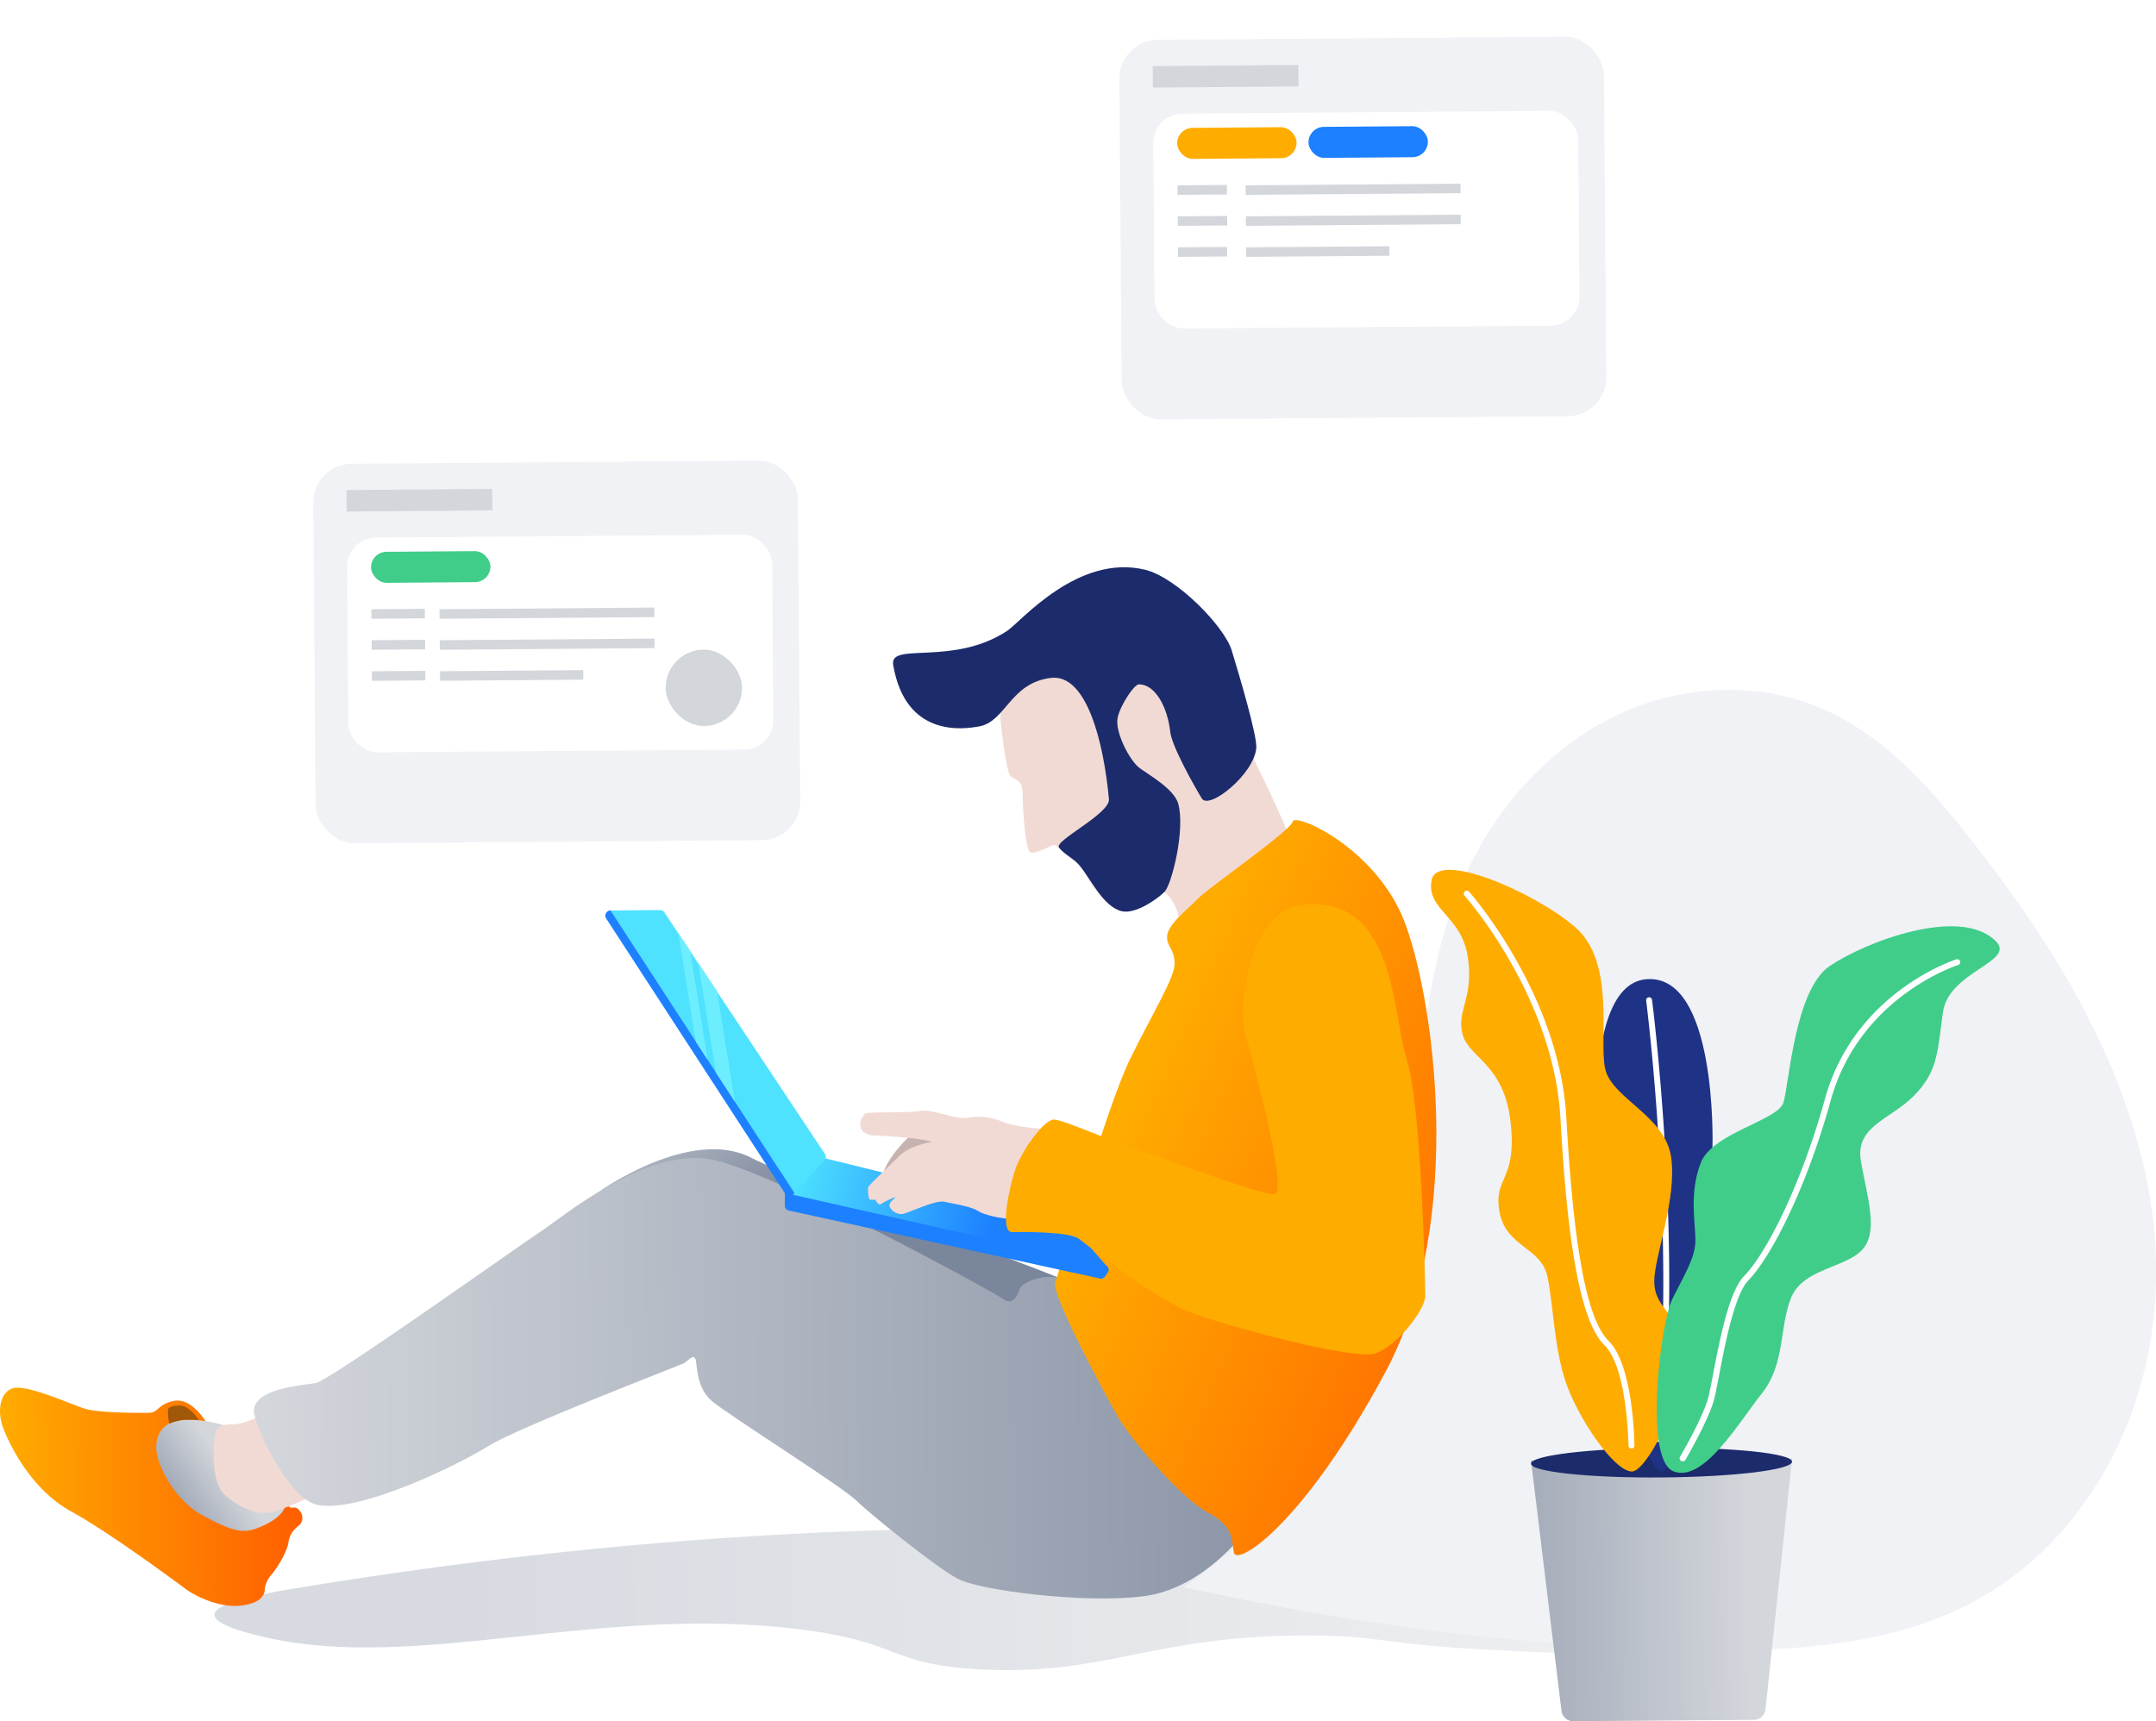 <?xml version="1.0" encoding="UTF-8"?> <svg xmlns="http://www.w3.org/2000/svg" xmlns:xlink="http://www.w3.org/1999/xlink" id="Layer_1" data-name="Layer 1" viewBox="0 0 445.5 355.74"><defs><style>.cls-1{mask:url(#mask);filter:url(#luminosity-noclip-13);}.cls-10,.cls-12,.cls-14,.cls-16,.cls-18,.cls-2,.cls-20,.cls-22,.cls-24,.cls-4,.cls-6,.cls-8{mix-blend-mode:multiply;}.cls-2{fill:url(#linear-gradient);}.cls-3{mask:url(#mask-2);filter:url(#luminosity-noclip-18);}.cls-4{fill:url(#linear-gradient-2);}.cls-5{mask:url(#mask-3);filter:url(#luminosity-noclip-19);}.cls-6{fill:url(#linear-gradient-3);}.cls-7{mask:url(#mask-4);filter:url(#luminosity-noclip-20);}.cls-8{fill:url(#linear-gradient-4);}.cls-9{mask:url(#mask-5);filter:url(#luminosity-noclip-21);}.cls-10{fill:url(#linear-gradient-5);}.cls-11{mask:url(#mask-6);filter:url(#luminosity-noclip-22);}.cls-12{fill:url(#linear-gradient-6);}.cls-13{mask:url(#mask-7);filter:url(#luminosity-noclip-14);}.cls-14{fill:url(#linear-gradient-7);}.cls-15{mask:url(#mask-8);filter:url(#luminosity-noclip-23);}.cls-16{fill:url(#linear-gradient-8);}.cls-17{mask:url(#mask-9);filter:url(#luminosity-noclip-24);}.cls-18{fill:url(#linear-gradient-9);}.cls-19{mask:url(#mask-10);filter:url(#luminosity-noclip-15);}.cls-20{fill:url(#linear-gradient-10);}.cls-21{mask:url(#mask-11);filter:url(#luminosity-noclip-16);}.cls-22{fill:url(#linear-gradient-11);}.cls-23{mask:url(#mask-12);filter:url(#luminosity-noclip-17);}.cls-24{fill:url(#linear-gradient-12);}.cls-25{opacity:0.3;fill:url(#linear-gradient-13);}.cls-26{fill:#f0f2f5;}.cls-27{fill:url(#linear-gradient-14);}.cls-28{fill:url(#linear-gradient-15);}.cls-29{fill:url(#linear-gradient-16);}.cls-30{fill:#a05708;}.cls-31{fill:#f2dad4;}.cls-32{fill:url(#linear-gradient-17);}.cls-33{fill:#1c2b6b;}.cls-34{fill:url(#linear-gradient-18);}.cls-35{fill:url(#linear-gradient-19);}.cls-36{fill:#c6b3af;}.cls-37{fill:#ffac00;}.cls-38{fill:#4ee2ff;}.cls-39{fill:#1c80ff;}.cls-40{fill:#6ceeff;}.cls-41{fill:#d3d6db;}.cls-42{fill:#fff;}.cls-43{fill:#40cd8a;}.cls-44{mask:url(#mask-13);}.cls-45{fill:url(#linear-gradient-20);}.cls-46{mask:url(#mask-14);}.cls-47{fill:url(#linear-gradient-21);}.cls-48{mask:url(#mask-15);}.cls-49{fill:url(#linear-gradient-22);}.cls-50{mask:url(#mask-16);}.cls-51{fill:url(#linear-gradient-23);}.cls-52{mask:url(#mask-17);}.cls-53{fill:url(#linear-gradient-24);}.cls-54{mask:url(#mask-18);}.cls-55{fill:url(#linear-gradient-25);}.cls-56{mask:url(#mask-19);}.cls-57{fill:url(#linear-gradient-26);}.cls-58{mask:url(#mask-20);}.cls-59{fill:url(#linear-gradient-27);}.cls-60{mask:url(#mask-21);}.cls-61{fill:url(#linear-gradient-28);}.cls-62{mask:url(#mask-22);}.cls-63{fill:url(#linear-gradient-29);}.cls-64{mask:url(#mask-23);}.cls-65{fill:url(#linear-gradient-30);}.cls-66{mask:url(#mask-24);}.cls-67{fill:url(#linear-gradient-31);}.cls-68{fill:url(#linear-gradient-32);}.cls-69{fill:#1e3286;}.cls-70{filter:url(#luminosity-noclip-12);}.cls-71{filter:url(#luminosity-noclip-11);}.cls-72{filter:url(#luminosity-noclip-10);}.cls-73{filter:url(#luminosity-noclip-9);}.cls-74{filter:url(#luminosity-noclip-8);}.cls-75{filter:url(#luminosity-noclip-7);}.cls-76{filter:url(#luminosity-noclip-6);}.cls-77{filter:url(#luminosity-noclip-5);}.cls-78{filter:url(#luminosity-noclip-4);}.cls-79{filter:url(#luminosity-noclip-3);}.cls-80{filter:url(#luminosity-noclip-2);}.cls-81{filter:url(#luminosity-noclip);}</style><filter id="luminosity-noclip" x="346.86" y="-10836.91" width="1.5" height="32766" color-interpolation-filters="sRGB"><feFlood flood-color="#fff" result="bg"></feFlood><feBlend in="SourceGraphic" in2="bg"></feBlend></filter><mask id="mask" x="346.86" y="-10836.91" width="1.5" height="32766" maskUnits="userSpaceOnUse"><g class="cls-81"></g></mask><linearGradient id="linear-gradient" x1="-967.45" y1="127.56" x2="-967.45" y2="27.49" gradientTransform="translate(1315.07 13.04)" gradientUnits="userSpaceOnUse"><stop offset="0"></stop><stop offset="1" stop-color="#fff"></stop></linearGradient><filter id="luminosity-noclip-2" x="374.52" y="-10836.91" width="2.97" height="32766" color-interpolation-filters="sRGB"><feFlood flood-color="#fff" result="bg"></feFlood><feBlend in="SourceGraphic" in2="bg"></feBlend></filter><mask id="mask-2" x="374.52" y="-10836.91" width="2.97" height="32766" maskUnits="userSpaceOnUse"><g class="cls-80"></g></mask><linearGradient id="linear-gradient-2" x1="3667.26" y1="4968.97" x2="3705.56" y2="4968.97" gradientTransform="translate(4050.34 5069.64) rotate(180)" xlink:href="#linear-gradient"></linearGradient><filter id="luminosity-noclip-3" x="51.9" y="-10836.91" width="1.5" height="32766" color-interpolation-filters="sRGB"><feFlood flood-color="#fff" result="bg"></feFlood><feBlend in="SourceGraphic" in2="bg"></feBlend></filter><mask id="mask-3" x="51.9" y="-10836.91" width="1.5" height="32766" maskUnits="userSpaceOnUse"><g class="cls-79"></g></mask><linearGradient id="linear-gradient-3" x1="58.04" y1="209.64" x2="58.04" y2="109.57" gradientTransform="translate(-5.39 1.33)" xlink:href="#linear-gradient"></linearGradient><filter id="luminosity-noclip-4" x="51.97" y="-10836.91" width="2.39" height="32766" color-interpolation-filters="sRGB"><feFlood flood-color="#fff" result="bg"></feFlood><feBlend in="SourceGraphic" in2="bg"></feBlend></filter><mask id="mask-4" x="51.97" y="-10836.91" width="2.39" height="32766" maskUnits="userSpaceOnUse"><g class="cls-78"></g></mask><linearGradient id="linear-gradient-4" x1="58.04" y1="209.64" x2="58.04" y2="109.57" gradientTransform="translate(-5.94 1.78) rotate(-0.44)" xlink:href="#linear-gradient"></linearGradient><filter id="luminosity-noclip-5" x="52.93" y="-10836.91" width="1.5" height="32766" color-interpolation-filters="sRGB"><feFlood flood-color="#fff" result="bg"></feFlood><feBlend in="SourceGraphic" in2="bg"></feBlend></filter><mask id="mask-5" x="52.93" y="-10836.91" width="1.5" height="32766" maskUnits="userSpaceOnUse"><g class="cls-77"></g></mask><linearGradient id="linear-gradient-5" x1="58.04" y1="209.64" x2="58.04" y2="109.57" gradientTransform="translate(-4.37 1.32)" xlink:href="#linear-gradient"></linearGradient><filter id="luminosity-noclip-6" x="170.14" y="-10836.91" width="2.97" height="32766" color-interpolation-filters="sRGB"><feFlood flood-color="#fff" result="bg"></feFlood><feBlend in="SourceGraphic" in2="bg"></feBlend></filter><mask id="mask-6" x="170.14" y="-10836.91" width="2.97" height="32766" maskUnits="userSpaceOnUse"><g class="cls-76"></g></mask><linearGradient id="linear-gradient-6" x1="23.35" y1="82.12" x2="61.65" y2="82.12" gradientTransform="translate(-5.31 0.4)" xlink:href="#linear-gradient"></linearGradient><filter id="luminosity-noclip-7" x="346.93" y="-10836.91" width="2.39" height="32766" color-interpolation-filters="sRGB"><feFlood flood-color="#fff" result="bg"></feFlood><feBlend in="SourceGraphic" in2="bg"></feBlend></filter><mask id="mask-7" x="346.93" y="-10836.91" width="2.39" height="32766" maskUnits="userSpaceOnUse"><g class="cls-75"></g></mask><linearGradient id="linear-gradient-7" x1="-967.45" y1="127.56" x2="-967.45" y2="27.49" gradientTransform="translate(1315.13 5.54) rotate(-0.44)" xlink:href="#linear-gradient"></linearGradient><filter id="luminosity-noclip-8" x="32.33" y="-10836.91" width="132.08" height="32766" color-interpolation-filters="sRGB"><feFlood flood-color="#fff" result="bg"></feFlood><feBlend in="SourceGraphic" in2="bg"></feBlend></filter><mask id="mask-8" x="32.33" y="-10836.91" width="132.08" height="32766" maskUnits="userSpaceOnUse"><g class="cls-74"></g></mask><linearGradient id="linear-gradient-8" x1="23.35" y1="82.12" x2="61.65" y2="82.12" gradientTransform="translate(-5.94 1.78) rotate(-0.44)" xlink:href="#linear-gradient"></linearGradient><filter id="luminosity-noclip-9" x="23.63" y="-10836.91" width="2.97" height="32766" color-interpolation-filters="sRGB"><feFlood flood-color="#fff" result="bg"></feFlood><feBlend in="SourceGraphic" in2="bg"></feBlend></filter><mask id="mask-9" x="23.63" y="-10836.91" width="2.97" height="32766" maskUnits="userSpaceOnUse"><g class="cls-73"></g></mask><linearGradient id="linear-gradient-9" x1="23.35" y1="82.12" x2="61.65" y2="82.12" gradientTransform="translate(-5.3 1.54)" xlink:href="#linear-gradient"></linearGradient><filter id="luminosity-noclip-10" x="347.89" y="-10836.91" width="1.5" height="32766" color-interpolation-filters="sRGB"><feFlood flood-color="#fff" result="bg"></feFlood><feBlend in="SourceGraphic" in2="bg"></feBlend></filter><mask id="mask-10" x="347.89" y="-10836.91" width="1.5" height="32766" maskUnits="userSpaceOnUse"><g class="cls-72"></g></mask><linearGradient id="linear-gradient-10" x1="-967.45" y1="127.56" x2="-967.45" y2="27.49" gradientTransform="translate(1316.1 13.03)" xlink:href="#linear-gradient"></linearGradient><filter id="luminosity-noclip-11" x="228.01" y="-10836.91" width="2.97" height="32766" color-interpolation-filters="sRGB"><feFlood flood-color="#fff" result="bg"></feFlood><feBlend in="SourceGraphic" in2="bg"></feBlend></filter><mask id="mask-11" x="228.01" y="-10836.91" width="2.97" height="32766" maskUnits="userSpaceOnUse"><g class="cls-71"></g></mask><linearGradient id="linear-gradient-11" x1="3667.26" y1="4968.97" x2="3705.56" y2="4968.97" gradientTransform="translate(4050.34 5070.78) rotate(180)" xlink:href="#linear-gradient"></linearGradient><filter id="luminosity-noclip-12" x="236.71" y="-10836.91" width="132.08" height="32766" color-interpolation-filters="sRGB"><feFlood flood-color="#fff" result="bg"></feFlood><feBlend in="SourceGraphic" in2="bg"></feBlend></filter><mask id="mask-12" x="236.71" y="-10836.91" width="132.08" height="32766" maskUnits="userSpaceOnUse"><g class="cls-70"></g></mask><linearGradient id="linear-gradient-12" x1="3667.26" y1="4968.97" x2="3705.56" y2="4968.97" gradientTransform="translate(4088.74 5041.02) rotate(179.56)" xlink:href="#linear-gradient"></linearGradient><linearGradient id="linear-gradient-13" x1="415.78" y1="330.38" x2="97.14" y2="330.38" gradientTransform="matrix(0.87, -0.01, 0.01, 1, 2.99, 1.71)" gradientUnits="userSpaceOnUse"><stop offset="0" stop-color="#d3d6db"></stop><stop offset="1" stop-color="#7a869b"></stop></linearGradient><linearGradient id="linear-gradient-14" x1="142.5" y1="208.82" x2="170.34" y2="245.7" gradientTransform="translate(-5.94 1.78) rotate(-0.44)" xlink:href="#linear-gradient-13"></linearGradient><linearGradient id="linear-gradient-15" x1="3.69" y1="307.81" x2="65.95" y2="307.81" gradientTransform="translate(-5.94 1.78) rotate(-0.44)" gradientUnits="userSpaceOnUse"><stop offset="0" stop-color="#ffac00"></stop><stop offset="1" stop-color="#ff5e00"></stop></linearGradient><linearGradient id="linear-gradient-16" x1="50.51" y1="301.98" x2="32.33" y2="314.45" gradientTransform="translate(-5.94 1.78) rotate(-0.44)" xlink:href="#linear-gradient-13"></linearGradient><linearGradient id="linear-gradient-17" x1="57.8" y1="284.54" x2="314.34" y2="284.54" gradientTransform="translate(-5.94 1.78) rotate(-0.44)" xlink:href="#linear-gradient-13"></linearGradient><linearGradient id="linear-gradient-18" x1="234.77" y1="231.63" x2="330.3" y2="274.52" xlink:href="#linear-gradient-15"></linearGradient><linearGradient id="linear-gradient-19" x1="167.95" y1="241.94" x2="209.59" y2="252.32" gradientTransform="translate(-5.94 1.78) rotate(-0.44)" gradientUnits="userSpaceOnUse"><stop offset="0" stop-color="#4ee2ff"></stop><stop offset="1" stop-color="#1c80ff"></stop></linearGradient><filter id="luminosity-noclip-13" x="346.86" y="0" width="1.5" height="2.97" color-interpolation-filters="sRGB"><feFlood flood-color="#fff" result="bg"></feFlood><feBlend in="SourceGraphic" in2="bg"></feBlend></filter><mask id="mask-13" x="346.86" y="0" width="1.5" height="2.97" maskUnits="userSpaceOnUse"><g class="cls-1"><rect class="cls-2" x="346.87" y="0.01" width="1.48" height="2.96" transform="translate(0 2.69) rotate(-0.44)"></rect></g></mask><linearGradient id="linear-gradient-20" x1="-967.45" y1="127.56" x2="-967.45" y2="27.49" gradientTransform="translate(1315.07 13.04)" gradientUnits="userSpaceOnUse"><stop offset="0" stop-color="#4e9cff"></stop><stop offset="1" stop-color="#176ad4"></stop></linearGradient><filter id="luminosity-noclip-14" x="346.93" y="9.14" width="2.39" height="117.4" color-interpolation-filters="sRGB"><feFlood flood-color="#fff" result="bg"></feFlood><feBlend in="SourceGraphic" in2="bg"></feBlend></filter><mask id="mask-14" x="346.93" y="9.14" width="2.39" height="117.4" maskUnits="userSpaceOnUse"><g class="cls-13"><path class="cls-14" d="M349.32,126.52h-1.48l0-6.17,1.48,0Zm-.09-12.35h-1.48L347.7,108h1.48Zm-.1-12.36h-1.48l0-6.18h1.48ZM349,89.45h-1.48l-.05-6.17H349Zm-.1-12.35h-1.48l0-6.18h1.48Zm-.1-12.36h-1.48l0-6.18h1.48Zm-.09-12.36-1.48,0,0-6.18h1.48ZM348.65,40h-1.48l0-6.18h1.48Zm-.09-12.36h-1.48L347,21.51l1.48,0Zm-.1-12.35H347l-.05-6.18h1.48Z"></path></g></mask><linearGradient id="linear-gradient-21" x1="353.55" y1="141.56" x2="353.55" y2="41.49" gradientTransform="translate(-5.94 1.78) rotate(-0.44)" xlink:href="#linear-gradient-20"></linearGradient><filter id="luminosity-noclip-15" x="347.89" y="132.7" width="1.5" height="2.97" color-interpolation-filters="sRGB"><feFlood flood-color="#fff" result="bg"></feFlood><feBlend in="SourceGraphic" in2="bg"></feBlend></filter><mask id="mask-15" x="347.89" y="132.7" width="1.5" height="2.97" maskUnits="userSpaceOnUse"><g class="cls-19"><rect class="cls-20" x="347.9" y="132.71" width="1.48" height="2.96" transform="translate(-1.03 2.71) rotate(-0.44)"></rect></g></mask><linearGradient id="linear-gradient-22" x1="-967.45" y1="127.56" x2="-967.45" y2="27.49" gradientTransform="translate(1316.1 13.03)" xlink:href="#linear-gradient-20"></linearGradient><filter id="luminosity-noclip-16" x="228.01" y="101.06" width="2.97" height="1.5" color-interpolation-filters="sRGB"><feFlood flood-color="#fff" result="bg"></feFlood><feBlend in="SourceGraphic" in2="bg"></feBlend></filter><mask id="mask-16" x="228.01" y="101.06" width="2.97" height="1.5" maskUnits="userSpaceOnUse"><g class="cls-21"><rect class="cls-22" x="228.02" y="101.07" width="2.96" height="1.48" transform="translate(-0.78 1.78) rotate(-0.44)"></rect></g></mask><linearGradient id="linear-gradient-23" x1="3667.26" y1="4968.97" x2="3705.56" y2="4968.97" gradientTransform="translate(4050.34 5070.78) rotate(180)" xlink:href="#linear-gradient-20"></linearGradient><filter id="luminosity-noclip-17" x="236.71" y="99.99" width="132.08" height="2.5" color-interpolation-filters="sRGB"><feFlood flood-color="#fff" result="bg"></feFlood><feBlend in="SourceGraphic" in2="bg"></feBlend></filter><mask id="mask-17" x="236.71" y="99.99" width="132.08" height="2.5" maskUnits="userSpaceOnUse"><g class="cls-23"><path class="cls-24" d="M236.71,101l5.75,0v1.48l-5.74,0Zm11.49-.09,5.74,0v1.48l-5.74,0Zm11.48-.09,5.74,0,0,1.48-5.75,0Zm11.49-.08,5.74,0v1.48l-5.74,0Zm11.48-.09,5.74,0v1.48l-5.74,0Zm11.48-.09,5.75,0V102l-5.74,0Zm11.49-.09,5.74,0v1.48l-5.74,0Zm11.48-.09,5.75,0v1.48l-5.75,0Zm11.49-.09,5.74,0v1.48l-5.74,0Zm11.48-.09,5.74,0,0,1.48-5.75,0Zm11.49-.09,5.74,0v1.48l-5.74,0ZM363,100l5.74,0v1.48l-5.74,0Z"></path></g></mask><linearGradient id="linear-gradient-24" x1="227.58" y1="101.85" x2="265.88" y2="101.85" gradientTransform="translate(-5.94 1.78) rotate(-0.44)" xlink:href="#linear-gradient-20"></linearGradient><filter id="luminosity-noclip-18" x="374.52" y="99.92" width="2.97" height="1.5" color-interpolation-filters="sRGB"><feFlood flood-color="#fff" result="bg"></feFlood><feBlend in="SourceGraphic" in2="bg"></feBlend></filter><mask id="mask-18" x="374.52" y="99.92" width="2.97" height="1.5" maskUnits="userSpaceOnUse"><g class="cls-3"><rect class="cls-4" x="374.53" y="99.93" width="2.96" height="1.48" transform="translate(-0.77 2.92) rotate(-0.44)"></rect></g></mask><linearGradient id="linear-gradient-25" x1="3667.26" y1="4968.97" x2="3705.56" y2="4968.97" gradientTransform="translate(4050.34 5069.64) rotate(180)" xlink:href="#linear-gradient-20"></linearGradient><filter id="luminosity-noclip-19" x="51.9" y="70.37" width="1.5" height="2.97" color-interpolation-filters="sRGB"><feFlood flood-color="#fff" result="bg"></feFlood><feBlend in="SourceGraphic" in2="bg"></feBlend></filter><mask id="mask-19" x="51.9" y="70.37" width="1.5" height="2.97" maskUnits="userSpaceOnUse"><g class="cls-5"><rect class="cls-6" x="51.91" y="70.37" width="1.48" height="2.96" transform="translate(-0.56 0.41) rotate(-0.44)"></rect></g></mask><linearGradient id="linear-gradient-26" x1="58.04" y1="209.64" x2="58.04" y2="109.57" gradientTransform="translate(-5.39 1.33)" xlink:href="#linear-gradient-20"></linearGradient><filter id="luminosity-noclip-20" x="51.97" y="79.5" width="2.39" height="117.4" color-interpolation-filters="sRGB"><feFlood flood-color="#fff" result="bg"></feFlood><feBlend in="SourceGraphic" in2="bg"></feBlend></filter><mask id="mask-20" x="51.97" y="79.5" width="2.39" height="117.4" maskUnits="userSpaceOnUse"><g class="cls-7"><path class="cls-8" d="M54.36,196.89H52.88l-.05-6.18h1.48Zm-.1-12.36H52.78l0-6.17,1.48,0Zm-.09-12.35H52.69l0-6.18h1.48Zm-.1-12.36H52.59l-.05-6.18H54ZM54,147.46l-1.48,0,0-6.18h1.48Zm-.1-12.35H52.4l0-6.18h1.48Zm-.1-12.36H52.3l0-6.18h1.48Zm-.09-12.35H52.21l-.05-6.18h1.48ZM53.59,98H52.11l0-6.18h1.48ZM53.5,85.68H52L52,79.52l1.48,0Z"></path></g></mask><linearGradient id="linear-gradient-27" x1="58.04" y1="209.64" x2="58.04" y2="109.57" gradientTransform="translate(-5.94 1.78) rotate(-0.44)" xlink:href="#linear-gradient-20"></linearGradient><filter id="luminosity-noclip-21" x="52.93" y="203.07" width="1.5" height="2.97" color-interpolation-filters="sRGB"><feFlood flood-color="#fff" result="bg"></feFlood><feBlend in="SourceGraphic" in2="bg"></feBlend></filter><mask id="mask-21" x="52.93" y="203.07" width="1.5" height="2.97" maskUnits="userSpaceOnUse"><g class="cls-9"><rect class="cls-10" x="52.94" y="203.07" width="1.48" height="2.96" transform="translate(-1.58 0.42) rotate(-0.44)"></rect></g></mask><linearGradient id="linear-gradient-28" x1="58.04" y1="209.64" x2="58.04" y2="109.57" gradientTransform="translate(-4.37 1.32)" xlink:href="#linear-gradient-20"></linearGradient><filter id="luminosity-noclip-22" x="170.14" y="81.77" width="2.97" height="1.5" color-interpolation-filters="sRGB"><feFlood flood-color="#fff" result="bg"></feFlood><feBlend in="SourceGraphic" in2="bg"></feBlend></filter><mask id="mask-22" x="170.14" y="81.77" width="2.97" height="1.5" maskUnits="userSpaceOnUse"><g class="cls-11"><rect class="cls-12" x="170.15" y="81.78" width="2.96" height="1.48" transform="translate(-0.63 1.33) rotate(-0.44)"></rect></g></mask><linearGradient id="linear-gradient-29" x1="23.35" y1="82.12" x2="61.65" y2="82.12" gradientTransform="translate(-5.31 0.4)" xlink:href="#linear-gradient-20"></linearGradient><filter id="luminosity-noclip-23" x="32.33" y="81.84" width="132.08" height="2.5" color-interpolation-filters="sRGB"><feFlood flood-color="#fff" result="bg"></feFlood><feBlend in="SourceGraphic" in2="bg"></feBlend></filter><mask id="mask-23" x="32.33" y="81.84" width="132.08" height="2.5" maskUnits="userSpaceOnUse"><g class="cls-15"><path class="cls-16" d="M164.41,83.32l-5.74,0V81.88l5.74,0Zm-11.48.09-5.75,0V82l5.75,0Zm-11.49.09-5.74,0V82.06l5.74,0ZM130,83.59l-5.74,0,0-1.48,5.75,0Zm-11.49.09-5.74,0V82.24l5.74,0ZM107,83.76l-5.74,0V82.33l5.74,0Zm-11.48.09-5.75.05V82.42l5.74,0ZM84,83.94l-5.74,0V82.51L84,82.46ZM72.54,84l-5.74,0,0-1.48,5.75,0Zm-11.49.09-5.74,0V82.69l5.74,0Zm-11.48.09-5.74,0V82.77l5.74,0Zm-11.49.09-5.74,0V82.86l5.74,0Z"></path></g></mask><linearGradient id="linear-gradient-30" x1="23.35" y1="82.12" x2="61.65" y2="82.12" gradientTransform="translate(-5.94 1.78) rotate(-0.44)" xlink:href="#linear-gradient-20"></linearGradient><filter id="luminosity-noclip-24" x="23.63" y="82.91" width="2.97" height="1.5" color-interpolation-filters="sRGB"><feFlood flood-color="#fff" result="bg"></feFlood><feBlend in="SourceGraphic" in2="bg"></feBlend></filter><mask id="mask-24" x="23.63" y="82.91" width="2.97" height="1.5" maskUnits="userSpaceOnUse"><g class="cls-17"><rect class="cls-18" x="23.63" y="82.92" width="2.96" height="1.48" transform="translate(-0.65 0.2) rotate(-0.44)"></rect></g></mask><linearGradient id="linear-gradient-31" x1="23.35" y1="82.12" x2="61.65" y2="82.12" gradientTransform="translate(-5.3 1.54)" xlink:href="#linear-gradient-20"></linearGradient><linearGradient id="linear-gradient-32" x1="364.93" y1="329.57" x2="277.44" y2="329.42" gradientTransform="translate(-5.94 1.78) rotate(-0.44)" xlink:href="#linear-gradient-13"></linearGradient></defs><title>How to hire a Java developer V3</title><path class="cls-25" d="M60,328.44c-6,1-15.63,2.8-15.67,5.29,0,2.26,7.78,4,10.51,4.67,31.29,7.14,68.64-6.75,110-1.72,21.7,2.64,18.46,7.31,37.69,8.34,26.31,1.39,35.64-7.19,68.52-7,14,.07,14.26,1.65,33.36,2.76,7.5.43,60,3.41,60.94-1.77.16-.94-1.13-3.54-23.89-9.74C341.44,329.27,232.78,299.67,60,328.44Z"></path><path class="cls-26" d="M359.53,142.62a54.26,54.26,0,0,0-27.31,6.13c-13.87,7.25-24.62,20.18-30.68,35-10.74,26.18-7.11,56.3-14.33,83.74A106,106,0,0,1,244.53,328C281.81,336.18,319.85,341.13,358,341c25-.09,49.3-3.93,67.1-23.48,17.32-19,23.5-45.25,19-70.83-4.75-27.17-19.69-51.28-36.5-72.74-8.49-10.84-17.94-21.53-30.3-27.15A47.79,47.79,0,0,0,359.53,142.62Z"></path><path class="cls-27" d="M124.32,245.93s18.47-13,30.85-6.68,66.58,25.09,68.43,27.07-9.43,10.46-9.43,10.46l-73.66-19.16Z"></path><path class="cls-28" d="M42.45,293.7s-2.83-4.71-6.28-4.19S32.74,292,30.76,292s-10.36.08-13.32-.89S7,286.77,3.59,286.8s-4.41,4.48-2.9,8.41,6,12.78,14,17.16S36.46,327,38.45,328.46s6.93,3.9,11.37,3.37,4.91-2.51,4.9-3.49a5.64,5.64,0,0,1,1.46-3c.49-.5,2.93-4,3.4-6.44a5.08,5.08,0,0,1,2-3.47,2.11,2.11,0,0,0,.47-3c-1-1.48-1.61-.46-2.29-1s-10.63-11.77-10.63-11.77Z"></path><path class="cls-29" d="M46.18,294.55a26.18,26.18,0,0,0-7-1.12c-3.45,0-6.41,1-6.87,5s4,11.81,9.49,14.73S49.7,317,52.66,316s6.39-3,6.37-5.48S46.18,294.55,46.18,294.55Z"></path><path class="cls-30" d="M35,294.23a9.55,9.55,0,0,1,4.15-.8c.5,0,1,0,1.49.06l.41-.07s-1.92-2.95-3.9-2.93-2.46.51-2.45,1a10.58,10.58,0,0,0,.3,2.74Z"></path><path class="cls-31" d="M53.46,292.83s-3.44,1.5-4.92,1.52-3.45,0-3.93,1.51-1.4,10.37,2.07,13.3,6.94,3.89,9.4,3.38S64.93,309,64.93,309Z"></path><path class="cls-32" d="M52.46,291.36c-.25,2.5,6.86,18.24,13,19.63,8.4,1.91,29.05-8.12,35.43-12.12,6.22-3.89,39.34-16.58,40.32-17.08s2-2,2.46-1,0,5.92,3.52,8.85,26.78,17.56,29.76,20.49,16.39,13.69,20.85,16.12,26.18,5.23,38.5,3.65,20.62-13,20.62-13l-25.5-44.2s-8.69-6.9-12-8.32-8.26.59-8.74,2.07-1.45,3.46-3.43,2-45.59-25.3-59.43-28.65-32,12.09-35.9,14.59S68.2,285.31,65.25,285.83,52.92,286.91,52.46,291.36Z"></path><path class="cls-31" d="M206.76,149.06s1.07,10.36,2.06,11.34,2.47.47,2.5,3.92.58,11.35,1.57,11.83,4.43-1.51,4.92-1.52,5.46,3.91,6.46,5.87,4.5,7.37,7.46,7.84,6.87-5.48,8.85-4a8.52,8.52,0,0,1,3,5.9c0,1.48,23.64-5.61,23.57-14.49,0-2.51-6.54-15.74-8-18.68s-3.58-15.76-4.1-19.21-6.51-13.27-16.41-16.65S205.69,137.73,206.76,149.06Z"></path><path class="cls-33" d="M236.61,117.75c6.53,1.58,16.38,11.72,17.89,16.64s5.3,17.68,5.09,20.19c-.45,5.43-9.76,12.9-11.26,10.44s-6.2-10.78-6.52-13.76c-.53-4.93-3-9.84-6.49-9.82-1,0-3.91,4.47-4.39,6.94-.56,3,2.54,8.86,4.52,10.33s7.11,4.33,8,7.34c1.52,5.41-1.35,16.78-2.82,18.27s-6.05,4.69-8.85,4c-3.95-1-6.46-6.86-8.88-9.65-1-1.17-3-2.1-4.08-3.5s10.59-7,10.32-10c-1.08-11.83-4.63-26-12-25.06-8.37,1-9.3,8.95-14.72,10-3,.56-15.27,2.58-17.86-12.69-.82-4.87,12.34.4,23.63-7.09C211.06,128.34,222.77,114.41,236.61,117.75Z"></path><path class="cls-34" d="M241.15,193.69c0-2.51,3.9-5.45,6.35-7.94s19.13-14,19.61-15.94,16.82,5.3,22.85,20.05,13.31,62.06-3.71,93.76-30.77,40.2-31.29,37.25,0-5.43-5.49-8.35-15.9-15.17-18.41-19.59-14-25.54-13-28,10.57-36.09,15.43-46,9.24-16.84,9.22-19.8S241.16,195.67,241.15,193.69Z"></path><polygon class="cls-35" points="162.13 246.6 169.47 239.14 219.89 251.58 228.85 261.87 162.13 246.6"></polygon><path class="cls-36" d="M188.19,234.56s-4.9,4.47-5.86,8.43l3.45-1,6.39-3,4.42-2.51-2-2Z"></path><path class="cls-31" d="M215,233.27s-5.11-.36-7.58-1.33A13,13,0,0,0,200,231c-2.46.51-7.42-1.91-9.88-1.4s-10.85.08-11.34.58a2.9,2.9,0,0,0-1,2.47c0,1.48,2,2,2.48,2s9.87.41,12.35,1.38c0,0-4.44.53-6.89,3s-6.36,6-6.36,6.46,0,2.46.51,2.46h1s.5,1,1,1a16.32,16.32,0,0,1,3-1.5c.5,0-1.47,1-1,2a2.71,2.71,0,0,0,2.48,1.46c1,0,6.88-3,8.86-2.53s5.43.94,6.92,1.92,6.43,1.92,7.41,1.42S215,233.27,215,233.27Z"></path><path class="cls-37" d="M268.72,187.07c-10,1.32-12.68,18.84-11.64,25.74,0,0,9.64,34,6.19,34s-24.73-8.19-28.19-9.15-15.35-6.3-17.32-6.28-6.37,6-7.82,9.92-3.35,13.35-.88,13.33,11.84-.09,13.83,1.37,15.38,12.22,22.81,15.12,34.11,10.1,38.54,8.58,10.29-9,10.27-11.92-.8-39.46-3.83-48.81S288.44,184.45,268.72,187.07Z"></path><path class="cls-38" d="M164.11,246.58l-38-58.41,10.32-.08a1,1,0,0,1,.83.44l33.22,50a1,1,0,0,1-.1,1.21Z"></path><path class="cls-39" d="M162.16,246.58l-36.9-56.74a1.08,1.08,0,0,1,.9-1.67h0l38,58.41h0A1.17,1.17,0,0,1,162.16,246.58Z"></path><polygon class="cls-40" points="143.78 215.3 146.22 219.05 142.59 196.48 140.18 192.85 143.78 215.3"></polygon><polygon class="cls-40" points="147.92 221.66 151.84 227.69 148.17 204.87 144.28 199.02 147.92 221.66"></polygon><path class="cls-39" d="M227.32,264.24,163,250.19a1,1,0,0,1-.82-1l0-2.63,66.15,14.91a1,1,0,0,1,.54,1.59l-.57.8A1,1,0,0,1,227.32,264.24Z"></path><rect class="cls-26" x="64.98" y="95.51" width="100.14" height="78.44" rx="8" transform="translate(-1.04 0.9) rotate(-0.44)"></rect><rect class="cls-41" x="71.64" y="101.16" width="30.09" height="4.44" transform="translate(-0.8 0.67) rotate(-0.44)"></rect><rect class="cls-42" x="71.87" y="110.8" width="87.81" height="44.4" rx="6" transform="translate(-1.03 0.9) rotate(-0.44)"></rect><rect class="cls-41" x="76.76" y="125.86" width="11.04" height="1.97" transform="translate(-0.98 0.64) rotate(-0.44)"></rect><rect class="cls-41" x="76.81" y="132.27" width="11.04" height="1.97" transform="translate(-1.03 0.64) rotate(-0.44)"></rect><rect class="cls-41" x="76.86" y="138.69" width="11.03" height="1.97" transform="translate(-1.08 0.64) rotate(-0.44)"></rect><rect class="cls-41" x="137.56" y="134.25" width="15.79" height="15.79" rx="7.89" transform="translate(-1.1 1.13) rotate(-0.44)"></rect><rect class="cls-43" x="76.68" y="113.97" width="24.67" height="6.41" rx="3.21" transform="translate(-0.91 0.69) rotate(-0.44)"></rect><rect class="cls-41" x="90.83" y="125.73" width="44.4" height="1.97" transform="translate(-0.98 0.88) rotate(-0.44)"></rect><rect class="cls-41" x="90.88" y="132.14" width="44.4" height="1.97" transform="translate(-1.03 0.88) rotate(-0.44)"></rect><rect class="cls-41" x="90.93" y="138.61" width="29.6" height="1.97" transform="translate(-1.08 0.82) rotate(-0.44)"></rect><rect class="cls-26" x="231.54" y="7.89" width="100.14" height="78.44" rx="8" transform="translate(-0.36 2.18) rotate(-0.44)"></rect><rect class="cls-41" x="238.2" y="13.53" width="30.09" height="4.44" transform="translate(-0.11 1.96) rotate(-0.44)"></rect><rect class="cls-42" x="238.43" y="23.18" width="87.81" height="44.4" rx="6" transform="translate(-0.34 2.19) rotate(-0.44)"></rect><rect class="cls-41" x="243.32" y="38.24" width="10.21" height="1.97" transform="translate(-0.3 1.93) rotate(-0.44)"></rect><rect class="cls-41" x="243.37" y="44.65" width="10.21" height="1.97" transform="translate(-0.35 1.93) rotate(-0.44)"></rect><rect class="cls-41" x="243.42" y="51.06" width="10.15" height="1.97" transform="translate(-0.4 1.93) rotate(-0.44)"></rect><rect class="cls-37" x="243.24" y="26.34" width="24.67" height="6.41" rx="3.21" transform="translate(-0.22 1.98) rotate(-0.44)"></rect><rect class="cls-39" x="270.38" y="26.13" width="24.67" height="6.41" rx="3.21" transform="translate(-0.22 2.19) rotate(-0.44)"></rect><rect class="cls-41" x="257.39" y="38.11" width="44.4" height="1.97" transform="translate(-0.29 2.17) rotate(-0.44)"></rect><rect class="cls-41" x="257.44" y="44.52" width="44.4" height="1.97" transform="translate(-0.34 2.17) rotate(-0.44)"></rect><rect class="cls-41" x="257.49" y="50.99" width="29.6" height="1.97" transform="translate(-0.39 2.11) rotate(-0.44)"></rect><g class="cls-44"><rect class="cls-45" x="346.87" y="0.01" width="1.48" height="2.96" transform="translate(0 2.69) rotate(-0.44)"></rect></g><g class="cls-46"><path class="cls-47" d="M349.32,126.52h-1.48l0-6.17,1.48,0Zm-.09-12.35h-1.48L347.7,108h1.48Zm-.1-12.36h-1.48l0-6.18h1.48ZM349,89.45h-1.48l-.05-6.17H349Zm-.1-12.35h-1.48l0-6.18h1.48Zm-.1-12.36h-1.48l0-6.18h1.48Zm-.09-12.36-1.48,0,0-6.18h1.48ZM348.65,40h-1.48l0-6.18h1.48Zm-.09-12.36h-1.48L347,21.51l1.48,0Zm-.1-12.35H347l-.05-6.18h1.48Z"></path></g><g class="cls-48"><rect class="cls-49" x="347.9" y="132.71" width="1.48" height="2.96" transform="translate(-1.03 2.71) rotate(-0.44)"></rect></g><g class="cls-50"><rect class="cls-51" x="228.02" y="101.07" width="2.96" height="1.48" transform="translate(-0.78 1.78) rotate(-0.44)"></rect></g><g class="cls-52"><path class="cls-53" d="M236.71,101l5.75,0v1.48l-5.74,0Zm11.49-.09,5.74,0v1.48l-5.74,0Zm11.48-.09,5.74,0,0,1.48-5.75,0Zm11.49-.08,5.74,0v1.48l-5.74,0Zm11.48-.09,5.74,0v1.48l-5.74,0Zm11.48-.09,5.75,0V102l-5.74,0Zm11.49-.09,5.74,0v1.48l-5.74,0Zm11.48-.09,5.75,0v1.48l-5.75,0Zm11.49-.09,5.74,0v1.48l-5.74,0Zm11.48-.09,5.74,0,0,1.48-5.75,0Zm11.49-.09,5.74,0v1.48l-5.74,0ZM363,100l5.74,0v1.48l-5.74,0Z"></path></g><g class="cls-54"><rect class="cls-55" x="374.53" y="99.93" width="2.96" height="1.48" transform="translate(-0.77 2.92) rotate(-0.44)"></rect></g><g class="cls-56"><rect class="cls-57" x="51.91" y="70.37" width="1.48" height="2.96" transform="translate(-0.56 0.41) rotate(-0.44)"></rect></g><g class="cls-58"><path class="cls-59" d="M54.36,196.89H52.88l-.05-6.18h1.48Zm-.1-12.36H52.78l0-6.17,1.48,0Zm-.09-12.35H52.69l0-6.18h1.48Zm-.1-12.36H52.59l-.05-6.18H54ZM54,147.46l-1.48,0,0-6.18h1.48Zm-.1-12.35H52.4l0-6.18h1.48Zm-.1-12.36H52.3l0-6.18h1.48Zm-.09-12.35H52.21l-.05-6.18h1.48ZM53.59,98H52.11l0-6.18h1.48ZM53.5,85.68H52L52,79.52l1.48,0Z"></path></g><g class="cls-60"><rect class="cls-61" x="52.94" y="203.07" width="1.48" height="2.96" transform="translate(-1.58 0.42) rotate(-0.44)"></rect></g><g class="cls-62"><rect class="cls-63" x="170.15" y="81.78" width="2.96" height="1.48" transform="translate(-0.63 1.33) rotate(-0.44)"></rect></g><g class="cls-64"><path class="cls-65" d="M164.41,83.32l-5.74,0V81.88l5.74,0Zm-11.48.09-5.75,0V82l5.75,0Zm-11.49.09-5.74,0V82.06l5.74,0ZM130,83.59l-5.74,0,0-1.48,5.75,0Zm-11.49.09-5.74,0V82.24l5.74,0ZM107,83.76l-5.74,0V82.33l5.74,0Zm-11.48.09-5.75.05V82.42l5.74,0ZM84,83.94l-5.74,0V82.51L84,82.46ZM72.54,84l-5.74,0,0-1.48,5.75,0Zm-11.49.09-5.74,0V82.69l5.74,0Zm-11.48.09-5.74,0V82.77l5.74,0Zm-11.49.09-5.74,0V82.86l5.74,0Z"></path></g><g class="cls-66"><rect class="cls-67" x="23.63" y="82.92" width="2.96" height="1.48" transform="translate(-0.65 0.2) rotate(-0.44)"></rect></g><path class="cls-68" d="M362.4,355.45l-37.3.29a2.45,2.45,0,0,1-2.45-2.16l-6.29-51.71,53.94-.42-5.48,51.8A2.46,2.46,0,0,1,362.4,355.45Z"></path><ellipse class="cls-33" cx="343.34" cy="302.27" rx="26.97" ry="3.06" transform="translate(-2.33 2.67) rotate(-0.44)"></ellipse><path class="cls-69" d="M340.11,202.39c-14.7,1.34-9.45,45.43-9.45,45.43,4,38,9,55.09,12.69,56.29s10.61-54,10.51-67.5C353.86,236.61,354.81,201.05,340.11,202.39Z"></path><path class="cls-42" d="M342.69,298h-.07a.61.61,0,0,1-.54-.68c4.52-39.95-1.87-90-1.93-90.55a.61.61,0,0,1,1.21-.15c.07.5,6.48,50.74,1.93,90.84A.62.62,0,0,1,342.69,298Z"></path><path class="cls-37" d="M295.82,181.89c-1.18,6.14,6.19,7.31,7.48,15.88s-2.37,11-1.1,15.95,8.62,6.06,9.95,18.31-3.6,11.06-2.31,18.4,8.63,7.29,9.91,13.41,1.34,14.7,3.85,22,9.94,18.31,13.62,18.28,13.32-21,10.82-27.06-6.18-7.3-6.22-12.21,4.77-17.19,3.48-25.76S333,227,331.67,220.84s2.28-22.08-6.35-29.37S297,175.76,295.82,181.89Z"></path><path class="cls-43" d="M412.37,194.48c4.37,4.3-9.76,6.2-10.91,14.79s-1.14,12.27-6,17.21-12.21,6.22-10.93,13.57,3.79,14.68.14,18.38-12.22,3.78-14.63,9.92-1.12,13.5-6,19.66S352,306.49,345.8,304.09s-2.69-30.62-.27-35.55,4.83-8.61,4.8-12.29-1.3-9.8,1.11-15.95,15.86-8.7,17.06-12.39,2.27-23.31,9.59-28.27S405,187.18,412.37,194.48Z"></path><path class="cls-42" d="M347.69,302a.61.61,0,0,1-.32-.08.62.62,0,0,1-.22-.84c.05-.08,4.9-8.33,5.9-12.49.26-1.07.57-2.69.93-4.57,1.3-6.81,3.27-17.11,6.4-20.29,4.54-4.6,11.74-18.67,16.72-36.63,6.14-22.14,26.95-28.76,27.16-28.83a.6.6,0,0,1,.76.41.61.61,0,0,1-.4.76c-.2.07-20.38,6.51-26.34,28-5,18.17-12.38,32.45-17,37.17-2.86,2.92-4.87,13.4-6.06,19.66-.37,1.9-.68,3.53-.94,4.63-1.05,4.34-5.84,12.48-6,12.82A.61.61,0,0,1,347.69,302Z"></path><path class="cls-42" d="M337.11,299.37a.61.61,0,0,1-.61-.6c0-.16-.23-16.09-4.94-20.72s-7.58-19.17-9.12-46.92c-1.4-25.21-19.63-45.84-19.82-46a.63.63,0,0,1,.05-.87.61.61,0,0,1,.86,0c.19.21,18.71,21.15,20.13,46.8,1.5,27.05,4.28,41.71,8.76,46.11,5.07,5,5.3,20.91,5.3,21.58a.61.61,0,0,1-.6.62Z"></path></svg> 